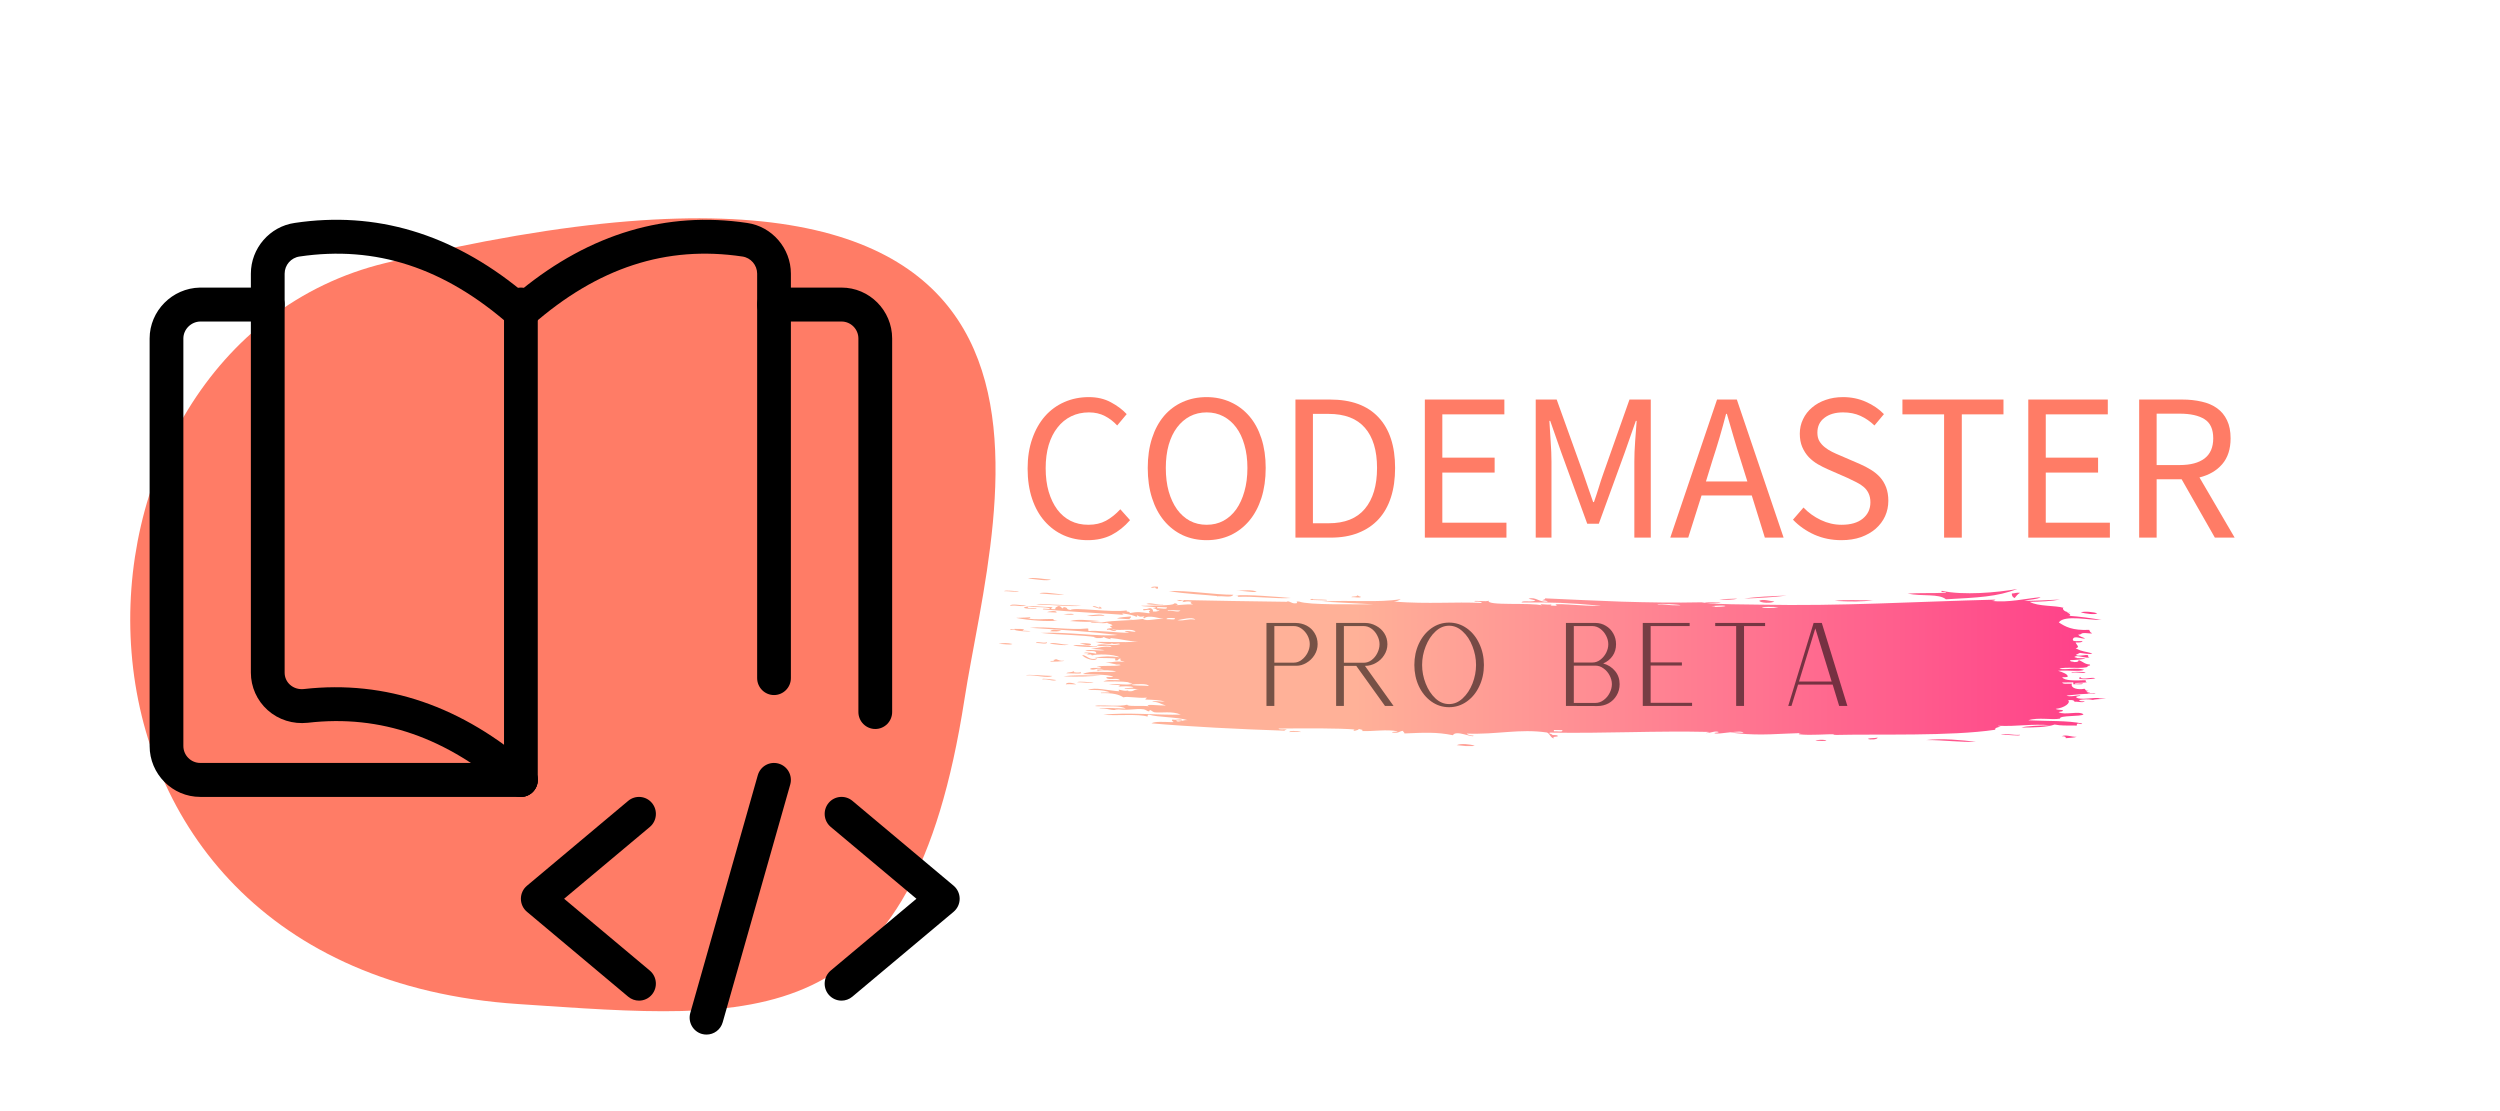<?xml version="1.0" encoding="UTF-8"?>
<svg xmlns="http://www.w3.org/2000/svg" xmlns:xlink="http://www.w3.org/1999/xlink" width="337.5pt" height="150pt" viewBox="0 0 337.5 150" version="1.2">
<defs>
<g>
<symbol overflow="visible" id="glyph0-0">
<path style="stroke:none;" d="M 2.531 0 L 2.531 -18.75 L 16.047 -18.75 L 16.047 0 Z M 5.594 -1.641 L 12.891 -1.641 L 10.828 -5.391 L 9.344 -8.328 L 9.234 -8.328 L 7.703 -5.391 Z M 9.234 -11 L 9.344 -11 L 10.734 -13.656 L 12.609 -17.047 L 5.938 -17.047 L 7.812 -13.656 Z M 4.375 -3.125 L 7.984 -9.656 L 4.375 -16.25 Z M 14.141 -3.125 L 14.141 -16.25 L 10.562 -9.656 Z M 14.141 -3.125 "/>
</symbol>
<symbol overflow="visible" id="glyph0-1">
<path style="stroke:none;" d="M 9.594 0.344 C 8.426 0.344 7.348 0.125 6.359 -0.312 C 5.379 -0.75 4.523 -1.379 3.797 -2.203 C 3.066 -3.023 2.5 -4.035 2.094 -5.234 C 1.688 -6.441 1.484 -7.801 1.484 -9.312 C 1.484 -10.812 1.691 -12.156 2.109 -13.344 C 2.523 -14.539 3.098 -15.555 3.828 -16.391 C 4.566 -17.223 5.438 -17.859 6.438 -18.297 C 7.445 -18.742 8.551 -18.969 9.75 -18.969 C 10.883 -18.969 11.879 -18.734 12.734 -18.266 C 13.598 -17.805 14.305 -17.273 14.859 -16.672 L 13.578 -15.141 C 13.086 -15.672 12.531 -16.098 11.906 -16.422 C 11.281 -16.742 10.566 -16.906 9.766 -16.906 C 8.879 -16.906 8.078 -16.727 7.359 -16.375 C 6.641 -16.02 6.023 -15.516 5.516 -14.859 C 5.004 -14.211 4.609 -13.426 4.328 -12.5 C 4.055 -11.57 3.922 -10.531 3.922 -9.375 C 3.922 -8.195 4.055 -7.141 4.328 -6.203 C 4.609 -5.266 4.992 -4.461 5.484 -3.797 C 5.973 -3.141 6.57 -2.629 7.281 -2.266 C 7.988 -1.91 8.789 -1.734 9.688 -1.734 C 10.594 -1.734 11.383 -1.914 12.062 -2.281 C 12.75 -2.656 13.395 -3.172 14 -3.828 L 15.312 -2.359 C 14.57 -1.504 13.738 -0.836 12.812 -0.359 C 11.883 0.109 10.812 0.344 9.594 0.344 Z M 9.594 0.344 "/>
</symbol>
<symbol overflow="visible" id="glyph0-2">
<path style="stroke:none;" d="M 9.438 0.344 C 8.258 0.344 7.18 0.117 6.203 -0.328 C 5.234 -0.785 4.395 -1.438 3.688 -2.281 C 2.988 -3.125 2.445 -4.145 2.062 -5.344 C 1.676 -6.551 1.484 -7.906 1.484 -9.406 C 1.484 -10.895 1.676 -12.234 2.062 -13.422 C 2.445 -14.609 2.988 -15.613 3.688 -16.438 C 4.395 -17.258 5.234 -17.883 6.203 -18.312 C 7.18 -18.75 8.258 -18.969 9.438 -18.969 C 10.602 -18.969 11.676 -18.742 12.656 -18.297 C 13.633 -17.859 14.477 -17.227 15.188 -16.406 C 15.895 -15.582 16.441 -14.578 16.828 -13.391 C 17.211 -12.211 17.406 -10.883 17.406 -9.406 C 17.406 -7.906 17.211 -6.551 16.828 -5.344 C 16.441 -4.145 15.895 -3.125 15.188 -2.281 C 14.477 -1.438 13.633 -0.785 12.656 -0.328 C 11.676 0.117 10.602 0.344 9.438 0.344 Z M 9.438 -1.734 C 10.27 -1.734 11.02 -1.91 11.688 -2.266 C 12.363 -2.629 12.941 -3.145 13.422 -3.812 C 13.898 -4.488 14.27 -5.297 14.531 -6.234 C 14.801 -7.172 14.938 -8.227 14.938 -9.406 C 14.938 -10.562 14.801 -11.602 14.531 -12.531 C 14.27 -13.457 13.898 -14.238 13.422 -14.875 C 12.941 -15.52 12.363 -16.02 11.688 -16.375 C 11.02 -16.727 10.27 -16.906 9.438 -16.906 C 8.602 -16.906 7.848 -16.727 7.172 -16.375 C 6.504 -16.02 5.926 -15.52 5.438 -14.875 C 4.957 -14.238 4.582 -13.457 4.312 -12.531 C 4.051 -11.602 3.922 -10.562 3.922 -9.406 C 3.922 -8.227 4.051 -7.172 4.312 -6.234 C 4.582 -5.297 4.957 -4.488 5.438 -3.812 C 5.926 -3.145 6.504 -2.629 7.172 -2.266 C 7.848 -1.91 8.602 -1.734 9.438 -1.734 Z M 9.438 -1.734 "/>
</symbol>
<symbol overflow="visible" id="glyph0-3">
<path style="stroke:none;" d="M 2.562 0 L 2.562 -18.641 L 7.219 -18.641 C 10.094 -18.641 12.273 -17.844 13.766 -16.25 C 15.266 -14.656 16.016 -12.375 16.016 -9.406 C 16.016 -7.926 15.828 -6.602 15.453 -5.438 C 15.078 -4.27 14.52 -3.285 13.781 -2.484 C 13.039 -1.68 12.129 -1.066 11.047 -0.641 C 9.973 -0.211 8.734 0 7.328 0 Z M 4.922 -1.938 L 7.047 -1.938 C 9.223 -1.938 10.852 -2.586 11.938 -3.891 C 13.031 -5.203 13.578 -7.039 13.578 -9.406 C 13.578 -11.77 13.031 -13.578 11.938 -14.828 C 10.852 -16.078 9.223 -16.703 7.047 -16.703 L 4.922 -16.703 Z M 4.922 -1.938 "/>
</symbol>
<symbol overflow="visible" id="glyph0-4">
<path style="stroke:none;" d="M 2.562 0 L 2.562 -18.641 L 13.297 -18.641 L 13.297 -16.641 L 4.922 -16.641 L 4.922 -10.797 L 11.984 -10.797 L 11.984 -8.781 L 4.922 -8.781 L 4.922 -2.016 L 13.578 -2.016 L 13.578 0 Z M 2.562 0 "/>
</symbol>
<symbol overflow="visible" id="glyph0-5">
<path style="stroke:none;" d="M 2.562 0 L 2.562 -18.641 L 5.391 -18.641 L 8.969 -8.688 C 9.195 -8.039 9.422 -7.391 9.641 -6.734 C 9.859 -6.086 10.082 -5.441 10.312 -4.797 L 10.422 -4.797 C 10.648 -5.441 10.863 -6.086 11.062 -6.734 C 11.258 -7.391 11.473 -8.039 11.703 -8.688 L 15.219 -18.641 L 18.094 -18.641 L 18.094 0 L 15.875 0 L 15.875 -10.25 C 15.875 -11.082 15.91 -12 15.984 -13 C 16.066 -14.008 16.133 -14.93 16.188 -15.766 L 16.078 -15.766 L 14.594 -11.531 L 11.078 -1.875 L 9.516 -1.875 L 6 -11.531 L 4.516 -15.766 L 4.406 -15.766 C 4.457 -14.93 4.516 -14.008 4.578 -13 C 4.648 -12 4.688 -11.082 4.688 -10.25 L 4.688 0 Z M 2.562 0 "/>
</symbol>
<symbol overflow="visible" id="glyph0-6">
<path style="stroke:none;" d="M 5.766 -10.422 L 4.891 -7.578 L 10.484 -7.578 L 9.594 -10.422 C 9.258 -11.461 8.941 -12.5 8.641 -13.531 C 8.336 -14.562 8.031 -15.617 7.719 -16.703 L 7.609 -16.703 C 7.328 -15.617 7.035 -14.562 6.734 -13.531 C 6.43 -12.5 6.109 -11.461 5.766 -10.422 Z M 0.078 0 L 6.391 -18.641 L 9.062 -18.641 L 15.375 0 L 12.844 0 L 11.078 -5.688 L 4.297 -5.688 L 2.5 0 Z M 0.078 0 "/>
</symbol>
<symbol overflow="visible" id="glyph0-7">
<path style="stroke:none;" d="M 7.719 0.344 C 6.414 0.344 5.207 0.098 4.094 -0.391 C 2.977 -0.891 2.008 -1.566 1.188 -2.422 L 2.609 -4.062 C 3.273 -3.363 4.055 -2.801 4.953 -2.375 C 5.859 -1.945 6.789 -1.734 7.75 -1.734 C 8.977 -1.734 9.93 -2.008 10.609 -2.562 C 11.297 -3.125 11.641 -3.859 11.641 -4.766 C 11.641 -5.242 11.555 -5.648 11.391 -5.984 C 11.234 -6.316 11.02 -6.598 10.75 -6.828 C 10.477 -7.066 10.148 -7.281 9.766 -7.469 C 9.391 -7.656 8.984 -7.852 8.547 -8.062 L 5.875 -9.234 C 5.445 -9.422 5.004 -9.645 4.547 -9.906 C 4.086 -10.176 3.676 -10.5 3.312 -10.875 C 2.957 -11.258 2.664 -11.711 2.438 -12.234 C 2.219 -12.754 2.109 -13.352 2.109 -14.031 C 2.109 -14.727 2.254 -15.379 2.547 -15.984 C 2.836 -16.598 3.242 -17.125 3.766 -17.562 C 4.285 -18.008 4.898 -18.352 5.609 -18.594 C 6.316 -18.844 7.098 -18.969 7.953 -18.969 C 9.066 -18.969 10.098 -18.754 11.047 -18.328 C 11.992 -17.91 12.801 -17.359 13.469 -16.672 L 12.188 -15.141 C 11.613 -15.691 10.984 -16.125 10.297 -16.438 C 9.609 -16.75 8.828 -16.906 7.953 -16.906 C 6.91 -16.906 6.07 -16.66 5.438 -16.172 C 4.801 -15.691 4.484 -15.023 4.484 -14.172 C 4.484 -13.723 4.57 -13.344 4.75 -13.031 C 4.938 -12.719 5.18 -12.441 5.484 -12.203 C 5.785 -11.961 6.113 -11.754 6.469 -11.578 C 6.832 -11.398 7.203 -11.234 7.578 -11.078 L 10.219 -9.938 C 10.75 -9.707 11.25 -9.445 11.719 -9.156 C 12.195 -8.863 12.609 -8.523 12.953 -8.141 C 13.297 -7.754 13.566 -7.301 13.766 -6.781 C 13.961 -6.258 14.062 -5.656 14.062 -4.969 C 14.062 -4.227 13.914 -3.535 13.625 -2.891 C 13.332 -2.254 12.91 -1.691 12.359 -1.203 C 11.805 -0.723 11.141 -0.344 10.359 -0.062 C 9.586 0.207 8.707 0.344 7.719 0.344 Z M 7.719 0.344 "/>
</symbol>
<symbol overflow="visible" id="glyph0-8">
<path style="stroke:none;" d="M 6.422 0 L 6.422 -16.641 L 0.797 -16.641 L 0.797 -18.641 L 14.438 -18.641 L 14.438 -16.641 L 8.812 -16.641 L 8.812 0 Z M 6.422 0 "/>
</symbol>
<symbol overflow="visible" id="glyph0-9">
<path style="stroke:none;" d="M 2.562 0 L 2.562 -18.641 L 8.375 -18.641 C 9.32 -18.641 10.195 -18.547 11 -18.359 C 11.812 -18.18 12.504 -17.883 13.078 -17.469 C 13.66 -17.051 14.109 -16.508 14.422 -15.844 C 14.742 -15.188 14.906 -14.375 14.906 -13.406 C 14.906 -11.945 14.523 -10.781 13.766 -9.906 C 13.016 -9.039 11.992 -8.445 10.703 -8.125 L 15.453 0 L 12.781 0 L 8.297 -7.875 L 4.922 -7.875 L 4.922 0 Z M 4.922 -9.797 L 8.031 -9.797 C 9.488 -9.797 10.609 -10.094 11.391 -10.688 C 12.172 -11.289 12.562 -12.195 12.562 -13.406 C 12.562 -14.633 12.172 -15.492 11.391 -15.984 C 10.609 -16.484 9.488 -16.734 8.031 -16.734 L 4.922 -16.734 Z M 4.922 -9.797 "/>
</symbol>
<symbol overflow="visible" id="glyph1-0">
<path style="stroke:none;" d="M 7.344 3.125 L 1.672 3.125 L 1.672 -14.812 L 7.344 -14.812 Z M 3.016 -13.609 L 3.016 -13.016 L 4.172 -13.016 L 4.172 -12.344 L 3 -12.344 L 3 -11.75 L 5.969 -11.75 L 5.969 -12.344 L 4.781 -12.344 L 4.781 -13.016 L 5.969 -13.016 L 5.969 -13.609 Z M 3 -11.312 L 3 -9.438 L 5.969 -9.438 L 5.969 -10.047 L 4.781 -10.047 L 4.781 -11.312 Z M 4.172 -10.047 L 3.594 -10.047 L 3.594 -10.688 L 4.172 -10.688 Z M 3 -8.953 L 3 -8.359 L 4.172 -8.359 L 4.172 -7.688 L 3 -7.688 L 3 -7.109 L 4.781 -7.109 L 4.781 -8.359 L 5.969 -8.359 L 5.969 -8.953 Z M 5.375 -7.875 L 5.375 -6.688 L 3 -6.688 L 3 -6.078 L 5.969 -6.078 L 5.969 -7.875 Z M 4.172 -5.688 L 4.172 -4.672 L 4.781 -4.672 L 4.781 -5.094 L 5.375 -5.094 L 5.375 -4.25 L 3.594 -4.25 L 3.594 -5.688 L 3 -5.688 L 3 -3.672 L 5.969 -3.672 L 5.969 -5.688 Z M 3 -2.594 L 3 -0.562 L 5.969 -0.562 L 5.969 -2.594 Z M 5.375 -1.156 L 3.594 -1.156 L 3.594 -2 L 5.375 -2 Z M 3 -0.141 L 3 0.453 L 4.25 0.453 L 3 1.297 L 3 1.891 L 5.969 1.891 L 5.969 1.297 L 4.141 1.297 L 5.391 0.453 L 5.969 0.453 L 5.969 -0.141 Z M 3 -0.141 "/>
</symbol>
<symbol overflow="visible" id="glyph1-1">
<path style="stroke:none;" d="M 1.562 -11.203 L 5.453 -11.203 C 6.016 -11.203 6.523 -11.082 6.984 -10.844 C 7.441 -10.602 7.801 -10.266 8.062 -9.828 C 8.332 -9.391 8.469 -8.895 8.469 -8.344 C 8.469 -7.812 8.328 -7.32 8.047 -6.875 C 7.766 -6.426 7.398 -6.07 6.953 -5.812 C 6.516 -5.551 6.066 -5.422 5.609 -5.422 L 2.625 -5.422 L 2.625 0 L 1.562 0 Z M 5.266 -5.844 C 5.641 -5.844 5.988 -5.969 6.312 -6.219 C 6.645 -6.469 6.91 -6.785 7.109 -7.172 C 7.305 -7.555 7.406 -7.945 7.406 -8.344 C 7.406 -8.738 7.305 -9.125 7.109 -9.5 C 6.91 -9.875 6.645 -10.18 6.312 -10.422 C 5.988 -10.66 5.641 -10.781 5.266 -10.781 L 2.625 -10.781 L 2.625 -5.844 Z M 5.266 -5.844 "/>
</symbol>
<symbol overflow="visible" id="glyph1-2">
<path style="stroke:none;" d="M 1.562 -11.203 L 5.484 -11.203 C 5.992 -11.203 6.477 -11.078 6.938 -10.828 C 7.406 -10.586 7.781 -10.25 8.062 -9.812 C 8.344 -9.375 8.484 -8.879 8.484 -8.328 C 8.484 -7.797 8.336 -7.305 8.047 -6.859 C 7.766 -6.41 7.391 -6.055 6.922 -5.797 C 6.461 -5.535 5.973 -5.406 5.453 -5.406 L 9.312 0 L 8.156 0 L 4.281 -5.406 L 2.609 -5.406 L 2.609 0 L 1.562 0 Z M 5.281 -5.828 C 5.664 -5.828 6.02 -5.945 6.344 -6.188 C 6.676 -6.438 6.938 -6.754 7.125 -7.141 C 7.32 -7.535 7.422 -7.93 7.422 -8.328 C 7.422 -8.723 7.32 -9.109 7.125 -9.484 C 6.938 -9.867 6.676 -10.18 6.344 -10.422 C 6.02 -10.66 5.664 -10.781 5.281 -10.781 L 2.609 -10.781 L 2.609 -5.828 Z M 5.281 -5.828 "/>
</symbol>
<symbol overflow="visible" id="glyph1-3">
<path style="stroke:none;" d="M 5.938 0.172 C 5.062 0.172 4.266 -0.082 3.547 -0.594 C 2.836 -1.102 2.273 -1.789 1.859 -2.656 C 1.453 -3.531 1.25 -4.488 1.25 -5.531 C 1.25 -6.57 1.453 -7.531 1.859 -8.406 C 2.273 -9.281 2.836 -9.973 3.547 -10.484 C 4.266 -10.992 5.062 -11.25 5.938 -11.25 C 6.812 -11.25 7.609 -10.992 8.328 -10.484 C 9.047 -9.973 9.609 -9.281 10.016 -8.406 C 10.43 -7.531 10.641 -6.57 10.641 -5.531 C 10.641 -4.488 10.43 -3.531 10.016 -2.656 C 9.609 -1.789 9.047 -1.102 8.328 -0.594 C 7.609 -0.082 6.812 0.172 5.938 0.172 Z M 5.938 -0.25 C 6.602 -0.25 7.211 -0.504 7.766 -1.016 C 8.328 -1.535 8.77 -2.203 9.094 -3.016 C 9.414 -3.836 9.578 -4.676 9.578 -5.531 C 9.578 -6.395 9.414 -7.234 9.094 -8.047 C 8.781 -8.867 8.344 -9.535 7.781 -10.047 C 7.227 -10.566 6.613 -10.828 5.938 -10.828 C 5.258 -10.828 4.645 -10.566 4.094 -10.047 C 3.539 -9.535 3.102 -8.867 2.781 -8.047 C 2.457 -7.234 2.297 -6.395 2.297 -5.531 C 2.297 -4.676 2.457 -3.836 2.781 -3.016 C 3.102 -2.203 3.539 -1.535 4.094 -1.016 C 4.645 -0.504 5.258 -0.25 5.938 -0.25 Z M 5.938 -0.25 "/>
</symbol>
<symbol overflow="visible" id="glyph1-4">
<path style="stroke:none;" d=""/>
</symbol>
<symbol overflow="visible" id="glyph1-5">
<path style="stroke:none;" d="M 1.562 -11.203 L 5.547 -11.203 C 6.066 -11.203 6.535 -11.07 6.953 -10.812 C 7.379 -10.562 7.711 -10.219 7.953 -9.781 C 8.203 -9.344 8.328 -8.859 8.328 -8.328 C 8.328 -7.723 8.172 -7.195 7.859 -6.75 C 7.547 -6.301 7.125 -5.961 6.594 -5.734 C 7.258 -5.547 7.797 -5.203 8.203 -4.703 C 8.609 -4.211 8.812 -3.625 8.812 -2.938 C 8.812 -2.375 8.676 -1.867 8.406 -1.422 C 8.145 -0.973 7.785 -0.617 7.328 -0.359 C 6.867 -0.109 6.359 0.016 5.797 0.016 L 1.562 0 Z M 5.125 -5.859 C 5.508 -5.859 5.863 -5.977 6.188 -6.219 C 6.52 -6.469 6.785 -6.781 6.984 -7.156 C 7.18 -7.539 7.281 -7.93 7.281 -8.328 C 7.281 -8.723 7.18 -9.109 6.984 -9.484 C 6.785 -9.867 6.52 -10.18 6.188 -10.422 C 5.863 -10.66 5.508 -10.781 5.125 -10.781 L 2.625 -10.781 L 2.625 -5.859 Z M 5.547 -0.406 C 5.941 -0.406 6.305 -0.531 6.641 -0.781 C 6.984 -1.031 7.254 -1.348 7.453 -1.734 C 7.66 -2.129 7.766 -2.531 7.766 -2.938 C 7.766 -3.344 7.66 -3.738 7.453 -4.125 C 7.254 -4.508 6.984 -4.82 6.641 -5.062 C 6.305 -5.312 5.941 -5.438 5.547 -5.438 L 2.625 -5.438 L 2.625 -0.406 Z M 5.547 -0.406 "/>
</symbol>
<symbol overflow="visible" id="glyph1-6">
<path style="stroke:none;" d="M 1.562 -11.203 L 7.891 -11.203 L 7.891 -10.781 L 2.625 -10.781 L 2.625 -5.875 L 6.844 -5.875 L 6.844 -5.453 L 2.625 -5.453 L 2.625 -0.422 L 8.219 -0.422 L 8.219 0 L 1.562 0 Z M 1.562 -11.203 "/>
</symbol>
<symbol overflow="visible" id="glyph1-7">
<path style="stroke:none;" d="M 4.391 -10.781 L 1.562 -10.781 L 1.562 -11.203 L 8.297 -11.203 L 8.297 -10.781 L 5.453 -10.781 L 5.453 0 L 4.391 0 Z M 4.391 -10.781 "/>
</symbol>
<symbol overflow="visible" id="glyph1-8">
<path style="stroke:none;" d="M 4.984 -11.188 L 4.984 -11.203 L 6.094 -11.203 L 9.547 0 L 8.438 0 L 7.562 -2.875 L 2.891 -2.875 L 2 0 L 1.562 0 Z M 7.422 -3.297 L 5.219 -10.469 L 3.016 -3.297 Z M 7.422 -3.297 "/>
</symbol>
</g>
<clipPath id="clip1">
  <path d="M 93 102 L 107 102 L 107 139.98 L 93 139.98 Z M 93 102 "/>
</clipPath>
<clipPath id="clip2">
  <path d="M 134.098 78 L 285 78 L 285 100.719 L 134.098 100.719 Z M 134.098 78 "/>
</clipPath>
<clipPath id="clip3">
  <path d="M 143.672 80.27 C 142.871 80.359 141.184 80.16 140.336 80.113 C 140.734 79.848 142.746 80.207 143.672 80.27 Z M 136.359 81.789 C 137.367 81.652 137.848 81.992 138.59 81.715 C 137.914 81.777 136.449 81.414 136.359 81.789 Z M 141.902 78.246 C 140.949 78.211 139.598 77.891 138.758 78.098 C 139.773 78.184 141.32 78.48 141.902 78.246 Z M 141.34 86.703 C 140.773 86.898 140 86.512 139.844 86.812 C 140.316 86.762 141.441 87.059 141.34 86.703 Z M 139.895 81.598 C 141.875 81.629 144.34 81.922 146.016 81.785 L 142.867 81.648 C 141.934 81.66 140.527 81.422 139.895 81.598 Z M 148.793 82.078 C 148.547 82.07 148.629 81.918 148.43 81.887 C 148.504 82.355 147.785 81.562 147.5 81.938 C 147.992 81.91 148.43 82.344 148.793 82.078 Z M 138.062 85.137 C 138.066 85.051 138.219 85.039 138.258 84.969 C 137.922 84.859 136.098 84.867 136.395 85.059 C 136.633 85.07 136.66 84.957 136.957 84.996 C 137.195 85.328 140.84 85.266 138.062 85.137 Z M 155.961 79.285 C 155.98 79.395 156.012 79.496 156.324 79.473 L 156.332 79.211 C 155.875 79.18 155.434 79.16 155.402 79.348 C 155.656 79.363 155.812 79.328 155.961 79.285 Z M 134.812 86.934 C 135.383 86.906 136.41 87.121 136.676 86.934 C 136.008 86.789 135.426 86.758 134.812 86.934 Z M 142.07 91.25 C 141.051 91.25 138.637 90.984 138.531 91.176 C 139.859 91.074 141.395 91.629 142.07 91.25 Z M 141.336 82.637 L 142.637 82.695 C 142.695 82.328 141.496 82.555 141.336 82.637 Z M 137.562 79.809 C 136.938 79.836 135.844 79.617 135.52 79.805 C 136.148 79.777 137.234 80 137.562 79.809 Z M 139.07 83.328 C 138.371 83.402 137.082 83.391 137.207 83.422 C 138.848 83.742 141.422 83.957 142.773 83.766 C 142.48 83.742 142.125 83.746 142.223 83.562 C 140.719 83.539 140.062 83.715 138.695 83.488 C 138.922 83.488 139.137 83.48 139.07 83.328 Z M 156.984 81.621 C 156.125 81.691 155.348 81.289 154.762 81.531 C 155.41 81.699 157.5 81.691 156.984 81.621 Z M 164.262 80.57 C 164.93 80.312 166.18 80.805 166.496 80.293 C 163.938 80.293 160.18 79.672 157.793 79.797 C 159.961 80.18 162.598 80.273 164.633 80.496 C 164.492 80.512 164.27 80.488 164.262 80.57 Z M 252.883 81.031 C 251.215 81.09 249.055 80.914 247.691 81.121 C 249.887 81.234 251.398 81.242 252.883 81.031 Z M 235.461 80.816 C 237.473 80.734 239.477 80.629 241.211 80.402 C 239.156 80.477 237.098 80.551 235.461 80.816 Z M 257.516 80.137 C 259.523 80.543 261.715 80.105 262.703 80.906 C 266.945 80.668 269.617 80.582 272.332 79.508 C 269.641 80 265.008 80.398 262.141 79.758 C 261.855 80.078 262.77 79.809 262.695 80.023 C 260.758 80.109 259.07 80.023 257.516 80.137 Z M 283.125 82.816 C 282.789 82.625 281.398 82.484 280.898 82.668 C 281.508 82.84 282.77 83.016 283.125 82.816 Z M 271.977 80.738 C 272.18 80.48 272.363 80.215 272.711 80.027 C 272.145 79.965 272.039 80.121 271.598 80.121 C 271.582 80.398 271.684 80.617 271.977 80.738 Z M 239.539 81.191 C 238.953 81.168 238.07 80.832 237.5 81.094 C 237.605 81.426 239.215 81.477 239.539 81.191 Z M 167.043 80.578 C 169.156 80.461 172.535 80.875 174.273 80.73 C 172.387 80.574 168.562 80.23 166.68 80.391 C 167.219 80.383 167.316 80.43 167.043 80.578 Z M 169.664 79.875 C 169.098 79.594 167.727 79.695 166.887 79.777 C 167.934 79.703 169.082 80.035 169.664 79.875 Z M 177.234 80.91 C 177.195 80.773 176.934 80.887 176.863 80.988 C 177.605 81.012 178.344 81.035 179.086 81.059 C 179.496 80.898 177.734 80.961 177.234 80.91 Z M 282.543 94.484 C 282.004 94.379 281.223 94.387 280.68 94.508 C 280.727 94.664 281.004 94.707 281.43 94.676 C 281.293 94.961 280.047 94.602 280.125 94.781 C 279.988 94.703 280.117 94.426 279.188 94.527 C 279.613 94.863 278.711 95.57 277.527 95.695 C 277.684 95.824 278.125 95.816 278.461 95.863 C 278.594 96.098 278.082 96.035 277.906 96.133 C 278.668 96.609 280.727 95.918 281.27 96.441 C 280.977 96.766 277.949 96.543 278.109 97.012 C 277.008 97.227 275.18 96.801 273.816 97.238 C 276.305 97.363 279.234 97.258 281.102 97.676 C 280.965 97.836 280.762 97.695 280.543 97.684 C 280.324 97.703 280.391 97.848 280.363 97.953 C 278.926 97.934 278.27 97.988 277.375 97.812 C 276.379 98.18 274.664 98.211 272.898 98.219 C 273.473 98.004 275.59 97.934 276.816 97.91 C 274.234 97.68 272.43 98.102 269.727 97.98 C 269.73 98.062 269.953 98.043 270.098 98.062 C 269.82 98.203 269.262 98.207 269.355 98.516 C 263.297 99.418 253.637 99.07 247.508 99.223 C 247.512 99.137 247.734 99.156 247.879 99.137 C 246.551 99.062 244.602 99.328 242.84 99.125 C 242.852 99.031 242.965 98.984 243.133 98.965 C 240.285 99.035 237.781 99.328 234.625 99.008 C 232.039 98.746 235.383 98.945 235.371 98.926 C 235.086 98.465 231.934 99.219 231.449 98.988 C 231.492 98.859 232.008 98.961 232.012 98.816 C 231.543 98.641 231.113 98.902 230.332 98.984 C 230.375 98.887 230.703 98.926 230.703 98.809 C 227.246 98.73 223.703 98.773 220.113 98.84 C 216.523 98.906 212.883 98.965 209.223 98.902 C 208.887 99.133 210.043 99.086 209.406 99.168 C 209.707 99.336 209.996 99.113 210.336 99.355 C 210.262 99.527 209.484 99.352 209.77 99.703 C 209.25 99.527 209.281 99.105 208.852 98.891 C 205.141 98.344 202.098 99.191 198.012 99.035 C 198.137 99.215 198.508 99.285 198.938 99.32 C 198.855 99.68 196.566 98.48 196.141 99.254 C 193.93 98.805 192.258 98.906 189.602 99.016 C 189.629 98.859 189.375 98.824 189.426 98.66 C 188.852 98.699 188.887 99.043 187.926 98.887 C 187.957 98.723 188.559 98.852 188.676 98.73 C 187.172 98.418 185.441 98.762 183.816 98.688 C 184.199 98.52 183.746 98.516 183.449 98.414 C 183.344 98.543 183.332 98.547 182.883 98.66 C 182.566 98.598 182.773 98.453 183.07 98.492 C 180.566 98.281 176.336 98.324 172.609 98.352 C 172.629 98.551 173.398 98.418 173.727 98.477 C 173.617 98.555 173.203 98.594 173.535 98.648 C 167.555 98.453 160.414 98.094 155.441 97.648 C 155.93 97.363 157.16 97.465 158.25 97.492 C 158.734 97.488 158 97.332 158.266 97.137 C 158.941 97.242 159.266 97.02 159.57 97.188 C 159.691 97.434 158.691 97.09 158.816 97.336 C 159.133 97.551 159.738 97.16 160.316 97.215 C 158.848 96.781 156.41 96.852 155.109 96.484 C 154.895 96.488 154.949 96.637 154.914 96.742 C 153.637 96.344 150.855 96.648 148.945 96.496 C 152.016 96.121 156.527 96.57 159.41 96.473 C 158.191 95.953 156.789 96.281 155.875 96.16 C 155.645 96.129 155.414 95.898 155.324 95.875 C 155.137 95.824 155.16 96.051 155.133 96.047 C 154.832 96.008 154.676 95.793 154.398 95.758 C 153.301 95.598 152.129 96.023 150.477 95.684 C 150.504 95.789 150.812 95.773 151.031 95.797 C 149.949 96.016 149.68 95.562 148.418 95.688 C 148.594 95.508 150.754 95.594 151.965 95.66 C 151.227 95.199 149.586 95.422 148.43 95.332 C 148.855 95.363 147.086 95.355 148.25 95.234 C 148.754 95.184 151.371 95.398 152.176 95.133 C 152.219 95.414 153.719 95.223 155.156 95.34 C 154.176 94.984 156.68 95.277 157.402 95.25 C 156.633 95.02 156.398 94.742 155.555 94.738 C 155.762 94.547 156.73 94.746 157.238 94.715 C 156.625 94.512 155.652 94.469 154.633 94.438 C 154.59 94.297 154.816 94.297 154.828 94.18 C 153.492 94.297 152.199 93.949 151.656 94.145 C 151.113 93.766 150.23 93.531 148.695 93.578 C 148.223 93.434 149.621 93.531 149.816 93.449 C 148.84 93.125 147.98 93.133 146.844 93.145 C 147.824 92.73 149.418 93.207 151.129 93.328 C 150.613 92.777 151.918 93.551 152.441 93.117 C 152.406 93.188 152.254 93.199 152.254 93.289 C 153.156 93.434 152.988 93.016 153.754 93.086 C 153.234 92.961 152.594 92.969 151.891 93.008 C 151.477 92.875 152.812 92.902 153.016 92.789 C 152.645 92.57 151.41 92.66 150.965 92.703 C 151.703 92.43 150.43 92.469 149.676 92.383 C 151.051 92.242 151.742 92.547 152.848 92.34 C 152.855 92.207 151.746 92.164 152.664 92.156 C 151.285 91.902 149.77 92.027 148.945 92 C 149.539 91.715 149.949 91.828 151.188 91.828 C 150.863 91.414 149.645 91.91 149.34 91.484 C 149.395 91.305 150.156 91.492 150.273 91.344 C 149.422 91.012 147.59 91.098 146.188 90.996 C 147.16 90.453 149.258 90.855 150.68 90.652 C 150.301 90.492 148.648 90.418 148.262 90.555 C 147.617 90.375 148.633 90.34 149.012 90.406 C 147.945 90.016 147.922 90.602 147.148 90.328 C 147.262 90.055 148.234 90.238 148.648 90.129 C 148.613 90.016 148.098 89.992 148.09 90.105 C 148 89.758 150.508 90 151.27 89.797 C 151.23 89.578 149.734 89.844 150.715 89.688 C 150 89.59 150.086 89.516 149.234 89.449 C 150.617 89.41 150.484 89.191 151.848 89.383 C 151.629 89.246 151.039 89.262 151.309 88.918 C 150.816 88.871 151.148 89.254 150.551 89.152 C 150.559 89.066 150.562 88.977 150.562 88.887 C 149.301 88.797 148.723 88.887 147.77 88.766 C 149.23 88.586 149.711 88.547 151.125 88.73 C 150.406 88.289 148.016 88.281 147.41 88.484 C 147.188 88.293 147.559 88.367 146.672 88.367 C 147.141 88.23 147.055 88.188 146.309 88.172 C 146.613 87.965 147.609 88.191 147.98 88.242 C 148.121 87.676 146.895 88.023 146.508 87.828 C 147.379 87.621 148.391 87.922 149.117 87.762 C 148.855 87.727 148.082 87.629 147.262 87.598 C 148.113 87.508 149.18 87.141 150.066 87.363 C 149.809 86.961 148.668 87.398 148.031 87.098 C 148.852 86.789 150.094 87.262 151.203 86.969 C 151.051 86.734 150.379 87.105 150.09 86.836 C 150.121 87.09 148.391 86.805 147.863 86.652 C 150.078 86.633 151.215 86.758 153.633 86.629 C 152.312 86.574 151.348 86.258 149.75 86.113 C 150.539 86.48 149.223 86.18 149.008 85.992 C 148.84 86.18 148.316 86.168 147.699 86.113 C 147.707 86.031 147.93 86.055 148.074 86.039 C 145.945 85.691 143.434 85.754 140.473 85.438 C 144.406 85.285 148.297 85.977 150.879 85.719 C 146.77 85.23 144.445 85.105 139.012 84.75 C 141.285 84.531 144.461 85.105 146.82 84.84 C 147.098 84.926 146.762 84.969 146.988 85.199 C 147.789 85.047 150.961 85.441 152.375 85.426 C 152.348 85.32 152.039 85.34 151.82 85.316 C 152.184 85.035 152.574 85.293 153.312 85.289 C 152.941 84.789 151.445 85.176 150.16 84.98 C 150.188 85.086 150.496 85.07 150.715 85.09 C 150.418 85.434 149.641 84.816 149.602 85.047 C 149.062 84.926 149.852 84.77 150.172 84.805 C 150.016 84.645 149.562 84.508 150.184 84.453 C 150.133 84.246 149.621 84.23 149.457 84.07 C 149.309 84.109 149.152 84.148 148.898 84.133 C 148.34 84.109 147.785 84.086 147.227 84.066 C 147.371 83.871 148.266 84.074 148.711 84.035 C 150.723 83.691 151.961 83.852 154.309 83.555 C 154.801 83.953 156.008 83.453 157.094 83.57 C 156.762 83.539 154.996 82.938 154.492 83.469 C 154.164 83.391 154.469 83.309 154.504 83.207 C 153.957 83.27 153.855 83.297 153.578 83.082 C 153.289 83.102 153.734 83.25 153.387 83.254 C 153.039 83.105 152.734 82.965 151.547 82.82 C 151.469 82.969 151.684 82.996 151.91 83.016 C 148.461 82.762 144.863 82.613 140.793 82.266 C 140.723 82.012 141.805 82.375 141.73 82.125 C 141.117 81.891 139.695 82 138.766 81.902 C 138.578 82.207 139.496 82.059 139.871 82.125 C 140.336 82.281 138.34 82.191 138.203 82.047 C 138.777 81.629 140.75 81.961 142.109 81.965 C 142.008 82.035 141.906 82.098 141.914 82.223 C 142.098 82.23 142.285 82.242 142.473 82.25 C 142.48 82.051 142.367 82.07 142.863 81.828 C 143.348 81.758 143.371 82.445 143.598 81.949 C 144.363 82.07 143.75 82.227 144.508 82.348 C 145.055 81.93 150.023 82.738 152.125 82.402 C 151.883 82.68 152.727 82.496 152.48 82.77 C 153.66 82.551 153.953 82.637 155.078 82.789 C 155.469 82.781 154.82 82.539 155.281 82.445 C 155.148 82.109 154.121 82.633 154.359 82.23 C 155.059 82.246 154.992 82.094 155.293 82.094 C 155.566 82.18 155.684 82.332 155.648 82.551 C 156.23 82.613 156.41 82.469 156.582 82.32 C 155.746 82.547 156.578 82.148 155.66 82.195 C 155.711 82.102 156.031 82.148 156.039 82.035 C 155.594 81.852 154.562 81.918 154.008 81.781 C 155.66 81.742 158.242 81.777 158.473 81.508 C 158.566 81.305 159.438 81.699 158.652 81.691 C 158.938 81.75 160.156 81.523 161.07 81.609 C 160.84 81.48 160.52 81.418 160.898 81.25 C 160.09 81.117 160.289 81.227 159.598 81.289 C 159.695 81.219 159.797 81.156 159.793 81.031 C 159.184 81.098 159.395 81.238 158.867 80.992 C 163.203 81.098 169.355 81.176 173.703 81.242 C 173.965 81.027 174.344 81.477 174.809 81.453 C 175.547 81.449 174.609 81.141 175.371 81.207 C 176.703 81.707 182.555 81.555 185.379 81.582 C 182.895 81.469 180.84 81.32 178.527 81.211 C 182.359 80.961 186.039 81.402 189.109 80.883 C 188.852 81.027 188.625 81.172 188.172 81.215 C 192.965 81.578 196.32 81.215 200.039 81.406 C 200.016 81.215 199.574 81.207 199.117 81.211 C 198.648 80.969 200.844 81.312 200.973 81.07 C 200.547 81.832 206.695 81.301 208.195 81.738 C 207.391 81.383 208.945 81.738 209.496 81.586 C 209 81.805 209.746 81.766 210.234 81.777 C 208.883 81.238 213.934 81.895 216.168 81.777 C 211.773 81.379 209.551 81.289 205.418 81.336 C 205.461 81.027 206.453 81.316 207.277 81.105 C 207.113 80.949 206.633 80.93 206.355 80.824 C 207.383 80.531 207.691 81.324 208.945 81.223 C 208.828 81.105 208.551 81.055 208.207 81.035 C 208.328 80.949 208.633 80.953 208.582 80.777 C 211.961 80.934 215.406 81.098 218.922 81.223 C 222.441 81.328 226.035 81.395 229.707 81.312 C 229.848 81.336 229.996 81.352 230.145 81.375 C 230.582 81.223 231.652 81.379 232.305 81.328 C 231.961 81.508 231 81.383 230.309 81.395 C 232.25 81.621 235.035 81.57 237.676 81.629 C 248.406 81.855 258.582 81.219 269.375 80.949 C 269.301 81.059 269.141 81.133 268.82 81.125 C 271.203 81.383 273.406 80.801 275.488 80.621 C 275.055 80.918 274.016 80.934 273.273 81.086 C 274.395 81.172 276.594 80.984 278.09 80.938 C 276.98 81.16 275.531 81.223 274.012 81.25 C 275.148 81.906 277.492 81.703 278.656 82.074 C 278.348 81.973 278.484 82.484 279.035 82.602 C 279.082 82.609 279.117 82.617 279.152 82.625 C 279.102 82.633 279.059 82.652 279.035 82.688 C 279.074 82.613 279.883 83.125 279.227 83.125 C 280.863 83.242 282.293 83.453 283.688 83.688 C 282.254 83.77 278.715 82.945 277.938 84.023 C 278.809 84.602 279.77 85.137 282.039 85.031 C 282.145 85.188 282.141 85.395 282.418 85.469 C 282.395 85.617 281.641 85.387 281.117 85.488 C 280.93 85.547 280.93 85.695 280.562 85.672 C 280.695 85.93 281.176 86.023 281.496 86.188 C 281.094 86.332 279.891 85.648 279.828 86.387 C 279.855 86.641 280.605 86.539 281.133 86.547 C 281.113 86.738 280.672 86.746 280.207 86.734 C 280.363 87.145 280.836 87.336 280.215 87.531 C 281.199 88.016 281.41 87.906 282.457 88.207 C 282.18 88.398 281.203 88.18 280.785 88.141 C 280.598 88.227 280.41 88.32 280.23 88.41 C 280.586 88.684 281.711 88.305 281.902 88.477 C 281.891 88.602 281.875 88.73 282.094 88.738 C 281.652 88.918 280.879 88.508 280.043 88.586 C 280.086 88.707 280.816 88.738 280.043 88.762 C 280.301 88.934 281.184 88.793 281.535 88.918 C 281.121 89.004 280.199 89.105 279.492 89.121 C 279.367 89.359 279.879 89.285 280.051 89.379 C 280.457 89.387 280.645 89.301 280.605 89.105 C 281.273 89.348 281.418 89.664 282.102 89.707 C 282.434 89.941 281.285 89.891 281.922 89.973 C 281.379 90.375 278.672 89.957 278.016 90.285 C 278.992 90.48 280.207 90.07 281.367 90.418 C 280.77 90.719 279.395 90.441 277.832 90.555 C 278.508 90.762 279.16 91.023 279.145 91.332 C 279.09 91.449 278.68 91.41 278.398 91.426 C 278.703 91.93 280.148 91.875 281.57 91.828 C 281.559 91.953 281.543 92.078 281.762 92.09 C 281.395 92.188 280.91 92.141 280.086 92.203 C 280.113 92.395 280.875 92.23 281.203 92.273 C 281.125 92.473 280.285 92.324 279.898 92.379 L 279.895 92.117 C 279.398 92.121 278.902 92.133 278.402 92.137 C 278.434 92.391 279.184 92.289 279.707 92.297 C 279.477 92.926 280.547 93.156 281.395 92.984 C 281.594 93.062 281.457 93.305 281.957 93.242 C 281.699 93.375 281.367 93.441 282.148 93.418 C 282.145 93.504 281.922 93.484 281.773 93.508 C 281.855 93.707 282.766 93.5 282.895 93.672 C 281.672 93.594 280.168 93.781 278.984 93.895 C 279.398 94.137 280.312 93.863 280.848 93.871 C 280.828 94.039 280.234 93.941 280.293 94.145 C 280.789 94.586 282.883 94.074 283.465 94.281 C 285.574 94.348 282.949 94.328 282.543 94.484 Z M 155.074 92.598 C 155.039 92.25 153.203 92.359 152.844 92.422 C 152.535 92.59 154.465 92.531 155.074 92.598 Z M 157.523 81.996 L 156.227 81.945 L 156.219 82.121 C 156.648 82.074 157.66 82.34 157.523 81.996 Z M 158.59 83.453 C 158.098 83.434 157.496 83.359 157.469 83.586 C 157.852 83.543 158.75 83.773 158.59 83.453 Z M 159.367 82.422 C 158.918 82.43 157.246 82.266 157.691 82.445 C 158.52 82.41 158.988 82.719 159.367 82.422 Z M 161.363 83.645 C 160.984 83.219 159.469 83.641 158.945 83.73 C 160.027 83.848 160.223 83.5 161.363 83.645 Z M 210.902 98.57 C 210.527 98.566 210.156 98.559 209.777 98.551 C 209.777 98.605 209.777 98.668 209.773 98.727 C 210.164 98.684 211.074 98.891 210.902 98.57 Z M 223.777 81.602 C 224.707 81.551 225.273 81.699 225.816 81.711 C 229.07 81.805 223.668 81.348 223.777 81.602 Z M 231.004 81.844 C 231.223 81.859 231.531 81.832 231.559 81.938 C 233.988 81.887 232.809 81.613 231.004 81.844 Z M 240.09 81.988 C 239.418 81.891 237.801 81.93 237.867 81.984 C 238.031 82.121 239.418 82.113 240.09 81.988 Z M 183.738 80.57 C 183.477 80.543 183.43 80.418 183.191 80.375 C 183.262 80.621 182.5 80.441 182.441 80.621 C 182.828 80.582 183.652 80.77 183.738 80.57 Z M 234.535 80.809 C 233.715 80.855 232.758 80.832 232.125 80.969 C 233.062 80.984 234.02 81.004 234.535 80.809 Z M 279.156 82.629 C 279.809 82.758 279.395 82.586 279.156 82.629 Z M 281.562 90.789 C 281.371 90.648 279.27 90.676 279.703 90.812 C 280.418 90.703 281.34 90.949 281.562 90.789 Z M 282.875 91.566 C 282.348 91.367 281.402 91.773 280.824 91.508 C 280.93 91.508 281.035 91.434 280.824 91.418 C 280.02 91.828 282.578 91.703 282.875 91.566 Z M 270.094 99.219 C 270.988 99.113 272.707 99.449 272.707 99.195 C 271.777 99.289 270.805 98.941 270.094 99.219 Z M 260.016 99.91 C 262.312 99.895 264.871 100.242 266.742 100.137 C 264.895 99.934 262.25 99.633 260.016 99.91 Z M 152.648 83.219 C 151.996 83.297 151.203 83.297 150.781 83.492 C 151.688 83.543 153.285 83.668 152.82 83.582 C 152.062 83.57 152.855 83.457 152.648 83.219 Z M 278.316 99.398 C 278.727 99.375 278.91 99.465 278.879 99.656 C 279.379 99.594 280.047 99.605 280.371 99.465 C 279.633 99.52 278.922 99.109 278.316 99.398 Z M 148.141 88.863 C 147.031 89.23 146.82 88.488 146.109 88.422 C 146.199 88.766 147.789 89.449 148.141 88.863 Z M 143.273 85.113 C 142.695 85.078 142.004 84.891 141.781 85.219 C 142.43 85.266 142.973 85.258 143.273 85.113 Z M 143.555 82.918 C 145.27 83.164 145.582 82.715 143.555 82.918 Z M 144.445 83.844 C 146.68 83.98 146.844 83.988 148.535 83.84 C 146.617 83.742 145.656 83.531 144.445 83.844 Z M 149.121 83.156 C 148.727 82.715 147.16 83.184 146.707 83.055 C 147.379 83.324 148.148 83.016 149.121 83.156 Z M 196.66 100.598 C 197.289 100.641 198.539 100.863 199.09 100.652 C 198.449 100.488 197.234 100.305 196.66 100.598 Z M 141.785 89.293 C 141.918 89.371 143.812 89.27 143.652 89.203 C 143.008 89.246 142.871 89.07 142.543 88.977 C 142.398 89.141 141.984 89.016 142.344 89.234 C 142.129 89.23 141.82 89.191 141.785 89.293 Z M 148.602 91.18 C 146.18 91.191 144.895 91.102 143.562 91.316 C 145.566 91.379 147.438 91.328 148.602 91.18 Z M 141.703 86.902 C 142.367 86.969 143.703 87.211 144.305 87.02 C 143.312 87.07 142.262 86.625 141.703 86.902 Z M 140.746 91.719 C 141.523 91.629 142.172 92.035 142.602 91.805 C 142.211 91.746 140.457 91.5 140.746 91.719 Z M 143.953 90.895 C 145.074 90.898 145.594 90.973 146.004 90.895 C 145.652 90.855 146.117 90.75 145.824 90.711 C 145.902 90.855 144.805 90.812 144.895 90.668 C 145 90.672 145.109 90.602 144.898 90.582 C 144.832 90.816 144.109 90.703 143.953 90.895 Z M 147.289 86.969 C 147.211 86.824 145.895 86.77 145.805 86.906 C 146.289 86.879 147.172 87.391 147.289 86.969 Z M 148.016 87.352 C 148.094 87.262 148.25 87.148 148.02 87.266 C 147.418 87.324 146.621 87.117 146.539 87.113 C 143.152 86.961 145.77 87.402 148.016 87.352 Z M 253.473 99.574 C 253.141 99.68 252.387 99.594 252.164 99.754 C 252.484 99.895 253.469 99.852 253.473 99.574 Z M 245.07 100.02 C 245.516 99.969 246.426 100.137 246.566 99.938 C 246.043 99.832 245.426 99.832 245.07 100.02 Z M 174.086 98.84 C 174.539 98.727 176.039 98.887 175.582 98.801 C 175.176 98.641 173.945 98.617 174.086 98.84 Z M 143.891 92.395 C 144.344 92.297 145.645 92.461 145.199 92.363 C 144.902 92.18 143.918 92.031 143.891 92.395 Z M 147.629 92.109 C 146.938 92.137 145.781 91.914 145.391 92.105 C 146.086 92.078 147.242 92.297 147.629 92.109 Z M 147.629 92.109 "/>
</clipPath>
<linearGradient id="linear0" gradientUnits="userSpaceOnUse" x1="-0" y1="24.661" x2="331.71" y2="24.661" gradientTransform="matrix(0.454,0,0,0.46,134.813,78.028)">
<stop offset="0" style="stop-color:rgb(100%,69.398%,59.599%);stop-opacity:1;"/>
<stop offset="0.25" style="stop-color:rgb(100%,69.398%,59.599%);stop-opacity:1;"/>
<stop offset="0.312" style="stop-color:rgb(100%,69.398%,59.599%);stop-opacity:1;"/>
<stop offset="0.32" style="stop-color:rgb(100%,69.395%,59.598%);stop-opacity:1;"/>
<stop offset="0.324" style="stop-color:rgb(100%,69.131%,59.563%);stop-opacity:1;"/>
<stop offset="0.328" style="stop-color:rgb(100%,68.869%,59.529%);stop-opacity:1;"/>
<stop offset="0.332" style="stop-color:rgb(100%,68.605%,59.494%);stop-opacity:1;"/>
<stop offset="0.336" style="stop-color:rgb(100%,68.343%,59.46%);stop-opacity:1;"/>
<stop offset="0.34" style="stop-color:rgb(100%,68.08%,59.425%);stop-opacity:1;"/>
<stop offset="0.344" style="stop-color:rgb(100%,67.818%,59.392%);stop-opacity:1;"/>
<stop offset="0.348" style="stop-color:rgb(100%,67.555%,59.357%);stop-opacity:1;"/>
<stop offset="0.352" style="stop-color:rgb(100%,67.293%,59.323%);stop-opacity:1;"/>
<stop offset="0.355" style="stop-color:rgb(100%,67.03%,59.288%);stop-opacity:1;"/>
<stop offset="0.359" style="stop-color:rgb(100%,66.768%,59.254%);stop-opacity:1;"/>
<stop offset="0.363" style="stop-color:rgb(100%,66.505%,59.219%);stop-opacity:1;"/>
<stop offset="0.367" style="stop-color:rgb(100%,66.243%,59.186%);stop-opacity:1;"/>
<stop offset="0.371" style="stop-color:rgb(100%,65.981%,59.151%);stop-opacity:1;"/>
<stop offset="0.375" style="stop-color:rgb(100%,65.718%,59.117%);stop-opacity:1;"/>
<stop offset="0.379" style="stop-color:rgb(100%,65.456%,59.082%);stop-opacity:1;"/>
<stop offset="0.383" style="stop-color:rgb(100%,65.193%,59.048%);stop-opacity:1;"/>
<stop offset="0.387" style="stop-color:rgb(100%,64.931%,59.013%);stop-opacity:1;"/>
<stop offset="0.391" style="stop-color:rgb(100%,64.668%,58.98%);stop-opacity:1;"/>
<stop offset="0.395" style="stop-color:rgb(100%,64.406%,58.945%);stop-opacity:1;"/>
<stop offset="0.398" style="stop-color:rgb(100%,64.143%,58.911%);stop-opacity:1;"/>
<stop offset="0.402" style="stop-color:rgb(100%,63.881%,58.876%);stop-opacity:1;"/>
<stop offset="0.406" style="stop-color:rgb(100%,63.618%,58.842%);stop-opacity:1;"/>
<stop offset="0.41" style="stop-color:rgb(100%,63.356%,58.807%);stop-opacity:1;"/>
<stop offset="0.414" style="stop-color:rgb(100%,63.094%,58.774%);stop-opacity:1;"/>
<stop offset="0.418" style="stop-color:rgb(100%,62.831%,58.739%);stop-opacity:1;"/>
<stop offset="0.422" style="stop-color:rgb(100%,62.569%,58.705%);stop-opacity:1;"/>
<stop offset="0.426" style="stop-color:rgb(100%,62.306%,58.67%);stop-opacity:1;"/>
<stop offset="0.43" style="stop-color:rgb(100%,62.044%,58.636%);stop-opacity:1;"/>
<stop offset="0.434" style="stop-color:rgb(100%,61.781%,58.601%);stop-opacity:1;"/>
<stop offset="0.438" style="stop-color:rgb(100%,61.519%,58.568%);stop-opacity:1;"/>
<stop offset="0.441" style="stop-color:rgb(100%,61.256%,58.533%);stop-opacity:1;"/>
<stop offset="0.445" style="stop-color:rgb(100%,60.994%,58.499%);stop-opacity:1;"/>
<stop offset="0.449" style="stop-color:rgb(100%,60.732%,58.464%);stop-opacity:1;"/>
<stop offset="0.453" style="stop-color:rgb(100%,60.469%,58.43%);stop-opacity:1;"/>
<stop offset="0.457" style="stop-color:rgb(100%,60.207%,58.395%);stop-opacity:1;"/>
<stop offset="0.461" style="stop-color:rgb(100%,59.944%,58.362%);stop-opacity:1;"/>
<stop offset="0.465" style="stop-color:rgb(100%,59.682%,58.327%);stop-opacity:1;"/>
<stop offset="0.469" style="stop-color:rgb(100%,59.419%,58.293%);stop-opacity:1;"/>
<stop offset="0.473" style="stop-color:rgb(100%,59.157%,58.258%);stop-opacity:1;"/>
<stop offset="0.477" style="stop-color:rgb(100%,58.894%,58.224%);stop-opacity:1;"/>
<stop offset="0.48" style="stop-color:rgb(100%,58.632%,58.189%);stop-opacity:1;"/>
<stop offset="0.484" style="stop-color:rgb(100%,58.369%,58.156%);stop-opacity:1;"/>
<stop offset="0.488" style="stop-color:rgb(100%,58.107%,58.121%);stop-opacity:1;"/>
<stop offset="0.492" style="stop-color:rgb(100%,57.845%,58.087%);stop-opacity:1;"/>
<stop offset="0.496" style="stop-color:rgb(100%,57.582%,58.052%);stop-opacity:1;"/>
<stop offset="0.5" style="stop-color:rgb(100%,57.32%,58.018%);stop-opacity:1;"/>
<stop offset="0.504" style="stop-color:rgb(100%,57.057%,57.983%);stop-opacity:1;"/>
<stop offset="0.508" style="stop-color:rgb(100%,56.795%,57.95%);stop-opacity:1;"/>
<stop offset="0.512" style="stop-color:rgb(100%,56.532%,57.915%);stop-opacity:1;"/>
<stop offset="0.516" style="stop-color:rgb(100%,56.27%,57.881%);stop-opacity:1;"/>
<stop offset="0.52" style="stop-color:rgb(100%,56.007%,57.846%);stop-opacity:1;"/>
<stop offset="0.523" style="stop-color:rgb(100%,55.745%,57.812%);stop-opacity:1;"/>
<stop offset="0.527" style="stop-color:rgb(100%,55.481%,57.777%);stop-opacity:1;"/>
<stop offset="0.531" style="stop-color:rgb(100%,55.219%,57.744%);stop-opacity:1;"/>
<stop offset="0.535" style="stop-color:rgb(100%,54.956%,57.709%);stop-opacity:1;"/>
<stop offset="0.539" style="stop-color:rgb(100%,54.694%,57.675%);stop-opacity:1;"/>
<stop offset="0.543" style="stop-color:rgb(100%,54.431%,57.64%);stop-opacity:1;"/>
<stop offset="0.547" style="stop-color:rgb(100%,54.169%,57.607%);stop-opacity:1;"/>
<stop offset="0.551" style="stop-color:rgb(100%,53.906%,57.571%);stop-opacity:1;"/>
<stop offset="0.555" style="stop-color:rgb(100%,53.644%,57.538%);stop-opacity:1;"/>
<stop offset="0.559" style="stop-color:rgb(100%,53.381%,57.503%);stop-opacity:1;"/>
<stop offset="0.562" style="stop-color:rgb(100%,53.119%,57.469%);stop-opacity:1;"/>
<stop offset="0.566" style="stop-color:rgb(100%,52.856%,57.434%);stop-opacity:1;"/>
<stop offset="0.57" style="stop-color:rgb(100%,52.594%,57.401%);stop-opacity:1;"/>
<stop offset="0.574" style="stop-color:rgb(100%,52.332%,57.365%);stop-opacity:1;"/>
<stop offset="0.578" style="stop-color:rgb(100%,52.069%,57.332%);stop-opacity:1;"/>
<stop offset="0.582" style="stop-color:rgb(100%,51.807%,57.297%);stop-opacity:1;"/>
<stop offset="0.586" style="stop-color:rgb(100%,51.544%,57.263%);stop-opacity:1;"/>
<stop offset="0.59" style="stop-color:rgb(100%,51.282%,57.228%);stop-opacity:1;"/>
<stop offset="0.594" style="stop-color:rgb(100%,51.019%,57.195%);stop-opacity:1;"/>
<stop offset="0.598" style="stop-color:rgb(100%,50.757%,57.159%);stop-opacity:1;"/>
<stop offset="0.602" style="stop-color:rgb(100%,50.494%,57.126%);stop-opacity:1;"/>
<stop offset="0.605" style="stop-color:rgb(100%,50.232%,57.091%);stop-opacity:1;"/>
<stop offset="0.609" style="stop-color:rgb(100%,49.969%,57.057%);stop-opacity:1;"/>
<stop offset="0.613" style="stop-color:rgb(100%,49.707%,57.022%);stop-opacity:1;"/>
<stop offset="0.617" style="stop-color:rgb(100%,49.445%,56.989%);stop-opacity:1;"/>
<stop offset="0.621" style="stop-color:rgb(100%,49.182%,56.953%);stop-opacity:1;"/>
<stop offset="0.625" style="stop-color:rgb(100%,48.92%,56.92%);stop-opacity:1;"/>
<stop offset="0.629" style="stop-color:rgb(100%,48.657%,56.885%);stop-opacity:1;"/>
<stop offset="0.633" style="stop-color:rgb(100%,48.395%,56.851%);stop-opacity:1;"/>
<stop offset="0.637" style="stop-color:rgb(100%,48.132%,56.816%);stop-opacity:1;"/>
<stop offset="0.641" style="stop-color:rgb(100%,47.87%,56.783%);stop-opacity:1;"/>
<stop offset="0.645" style="stop-color:rgb(100%,47.607%,56.747%);stop-opacity:1;"/>
<stop offset="0.648" style="stop-color:rgb(100%,47.345%,56.714%);stop-opacity:1;"/>
<stop offset="0.652" style="stop-color:rgb(100%,47.083%,56.679%);stop-opacity:1;"/>
<stop offset="0.656" style="stop-color:rgb(100%,46.82%,56.645%);stop-opacity:1;"/>
<stop offset="0.66" style="stop-color:rgb(100%,46.558%,56.61%);stop-opacity:1;"/>
<stop offset="0.664" style="stop-color:rgb(100%,46.295%,56.577%);stop-opacity:1;"/>
<stop offset="0.668" style="stop-color:rgb(100%,46.033%,56.541%);stop-opacity:1;"/>
<stop offset="0.672" style="stop-color:rgb(100%,45.77%,56.508%);stop-opacity:1;"/>
<stop offset="0.676" style="stop-color:rgb(100%,45.508%,56.473%);stop-opacity:1;"/>
<stop offset="0.68" style="stop-color:rgb(100%,45.245%,56.439%);stop-opacity:1;"/>
<stop offset="0.684" style="stop-color:rgb(100%,44.983%,56.404%);stop-opacity:1;"/>
<stop offset="0.688" style="stop-color:rgb(100%,44.72%,56.371%);stop-opacity:1;"/>
<stop offset="0.691" style="stop-color:rgb(100%,44.458%,56.335%);stop-opacity:1;"/>
<stop offset="0.695" style="stop-color:rgb(100%,44.196%,56.302%);stop-opacity:1;"/>
<stop offset="0.699" style="stop-color:rgb(100%,43.933%,56.267%);stop-opacity:1;"/>
<stop offset="0.703" style="stop-color:rgb(100%,43.671%,56.233%);stop-opacity:1;"/>
<stop offset="0.707" style="stop-color:rgb(100%,43.408%,56.198%);stop-opacity:1;"/>
<stop offset="0.711" style="stop-color:rgb(100%,43.146%,56.165%);stop-opacity:1;"/>
<stop offset="0.715" style="stop-color:rgb(100%,42.883%,56.129%);stop-opacity:1;"/>
<stop offset="0.719" style="stop-color:rgb(100%,42.621%,56.096%);stop-opacity:1;"/>
<stop offset="0.723" style="stop-color:rgb(100%,42.357%,56.061%);stop-opacity:1;"/>
<stop offset="0.727" style="stop-color:rgb(100%,42.094%,56.027%);stop-opacity:1;"/>
<stop offset="0.73" style="stop-color:rgb(100%,41.832%,55.992%);stop-opacity:1;"/>
<stop offset="0.734" style="stop-color:rgb(100%,41.57%,55.959%);stop-opacity:1;"/>
<stop offset="0.738" style="stop-color:rgb(100%,41.307%,55.923%);stop-opacity:1;"/>
<stop offset="0.742" style="stop-color:rgb(100%,41.045%,55.89%);stop-opacity:1;"/>
<stop offset="0.746" style="stop-color:rgb(100%,40.782%,55.855%);stop-opacity:1;"/>
<stop offset="0.75" style="stop-color:rgb(100%,40.52%,55.821%);stop-opacity:1;"/>
<stop offset="0.754" style="stop-color:rgb(100%,40.257%,55.786%);stop-opacity:1;"/>
<stop offset="0.758" style="stop-color:rgb(100%,39.995%,55.753%);stop-opacity:1;"/>
<stop offset="0.762" style="stop-color:rgb(100%,39.732%,55.717%);stop-opacity:1;"/>
<stop offset="0.766" style="stop-color:rgb(100%,39.47%,55.684%);stop-opacity:1;"/>
<stop offset="0.77" style="stop-color:rgb(100%,39.207%,55.649%);stop-opacity:1;"/>
<stop offset="0.773" style="stop-color:rgb(100%,38.945%,55.615%);stop-opacity:1;"/>
<stop offset="0.777" style="stop-color:rgb(100%,38.683%,55.58%);stop-opacity:1;"/>
<stop offset="0.781" style="stop-color:rgb(100%,38.42%,55.547%);stop-opacity:1;"/>
<stop offset="0.785" style="stop-color:rgb(100%,38.158%,55.511%);stop-opacity:1;"/>
<stop offset="0.789" style="stop-color:rgb(100%,37.895%,55.478%);stop-opacity:1;"/>
<stop offset="0.793" style="stop-color:rgb(100%,37.633%,55.443%);stop-opacity:1;"/>
<stop offset="0.797" style="stop-color:rgb(100%,37.37%,55.409%);stop-opacity:1;"/>
<stop offset="0.801" style="stop-color:rgb(100%,37.108%,55.374%);stop-opacity:1;"/>
<stop offset="0.805" style="stop-color:rgb(100%,36.845%,55.341%);stop-opacity:1;"/>
<stop offset="0.809" style="stop-color:rgb(100%,36.583%,55.305%);stop-opacity:1;"/>
<stop offset="0.812" style="stop-color:rgb(100%,36.32%,55.272%);stop-opacity:1;"/>
<stop offset="0.816" style="stop-color:rgb(100%,36.058%,55.237%);stop-opacity:1;"/>
<stop offset="0.82" style="stop-color:rgb(100%,35.796%,55.203%);stop-opacity:1;"/>
<stop offset="0.824" style="stop-color:rgb(100%,35.533%,55.168%);stop-opacity:1;"/>
<stop offset="0.828" style="stop-color:rgb(100%,35.271%,55.135%);stop-opacity:1;"/>
<stop offset="0.832" style="stop-color:rgb(100%,35.008%,55.099%);stop-opacity:1;"/>
<stop offset="0.836" style="stop-color:rgb(100%,34.746%,55.066%);stop-opacity:1;"/>
<stop offset="0.84" style="stop-color:rgb(100%,34.483%,55.031%);stop-opacity:1;"/>
<stop offset="0.844" style="stop-color:rgb(100%,34.221%,54.997%);stop-opacity:1;"/>
<stop offset="0.848" style="stop-color:rgb(100%,33.958%,54.962%);stop-opacity:1;"/>
<stop offset="0.852" style="stop-color:rgb(100%,33.696%,54.929%);stop-opacity:1;"/>
<stop offset="0.855" style="stop-color:rgb(100%,33.434%,54.893%);stop-opacity:1;"/>
<stop offset="0.859" style="stop-color:rgb(100%,33.171%,54.86%);stop-opacity:1;"/>
<stop offset="0.863" style="stop-color:rgb(100%,32.909%,54.825%);stop-opacity:1;"/>
<stop offset="0.867" style="stop-color:rgb(100%,32.646%,54.791%);stop-opacity:1;"/>
<stop offset="0.871" style="stop-color:rgb(100%,32.384%,54.756%);stop-opacity:1;"/>
<stop offset="0.875" style="stop-color:rgb(100%,32.121%,54.723%);stop-opacity:1;"/>
<stop offset="0.879" style="stop-color:rgb(100%,31.859%,54.688%);stop-opacity:1;"/>
<stop offset="0.883" style="stop-color:rgb(100%,31.596%,54.654%);stop-opacity:1;"/>
<stop offset="0.887" style="stop-color:rgb(100%,31.334%,54.619%);stop-opacity:1;"/>
<stop offset="0.891" style="stop-color:rgb(100%,31.071%,54.585%);stop-opacity:1;"/>
<stop offset="0.895" style="stop-color:rgb(100%,30.809%,54.55%);stop-opacity:1;"/>
<stop offset="0.898" style="stop-color:rgb(100%,30.547%,54.517%);stop-opacity:1;"/>
<stop offset="0.902" style="stop-color:rgb(100%,30.284%,54.482%);stop-opacity:1;"/>
<stop offset="0.906" style="stop-color:rgb(100%,30.022%,54.448%);stop-opacity:1;"/>
<stop offset="0.91" style="stop-color:rgb(100%,29.759%,54.413%);stop-opacity:1;"/>
<stop offset="0.914" style="stop-color:rgb(100%,29.497%,54.379%);stop-opacity:1;"/>
<stop offset="0.918" style="stop-color:rgb(100%,29.234%,54.344%);stop-opacity:1;"/>
<stop offset="0.922" style="stop-color:rgb(100%,28.972%,54.311%);stop-opacity:1;"/>
<stop offset="0.926" style="stop-color:rgb(100%,28.708%,54.276%);stop-opacity:1;"/>
<stop offset="0.93" style="stop-color:rgb(100%,28.445%,54.242%);stop-opacity:1;"/>
<stop offset="0.934" style="stop-color:rgb(100%,28.183%,54.207%);stop-opacity:1;"/>
<stop offset="0.938" style="stop-color:rgb(100%,27.921%,54.173%);stop-opacity:1;"/>
<stop offset="0.941" style="stop-color:rgb(100%,27.658%,54.138%);stop-opacity:1;"/>
<stop offset="0.945" style="stop-color:rgb(100%,27.396%,54.105%);stop-opacity:1;"/>
<stop offset="0.949" style="stop-color:rgb(100%,27.133%,54.07%);stop-opacity:1;"/>
<stop offset="0.953" style="stop-color:rgb(100%,26.871%,54.036%);stop-opacity:1;"/>
<stop offset="0.957" style="stop-color:rgb(100%,26.608%,54.001%);stop-opacity:1;"/>
<stop offset="0.961" style="stop-color:rgb(100%,26.346%,53.967%);stop-opacity:1;"/>
<stop offset="0.965" style="stop-color:rgb(100%,26.083%,53.932%);stop-opacity:1;"/>
<stop offset="0.969" style="stop-color:rgb(100%,25.821%,53.899%);stop-opacity:1;"/>
<stop offset="0.973" style="stop-color:rgb(100%,25.558%,53.864%);stop-opacity:1;"/>
<stop offset="0.977" style="stop-color:rgb(100%,25.296%,53.83%);stop-opacity:1;"/>
<stop offset="0.98" style="stop-color:rgb(100%,25.034%,53.795%);stop-opacity:1;"/>
<stop offset="0.984" style="stop-color:rgb(100%,24.771%,53.761%);stop-opacity:1;"/>
<stop offset="0.988" style="stop-color:rgb(100%,24.535%,53.729%);stop-opacity:1;"/>
<stop offset="0.992" style="stop-color:rgb(100%,24.3%,53.699%);stop-opacity:1;"/>
<stop offset="1" style="stop-color:rgb(100%,24.3%,53.699%);stop-opacity:1;"/>
</linearGradient>
<filter id="alpha" filterUnits="objectBoundingBox" x="0%" y="0%" width="100%" height="100%">
  <feColorMatrix type="matrix" in="SourceGraphic" values="0 0 0 0 1 0 0 0 0 1 0 0 0 0 1 0 0 0 1 0"/>
</filter>
<mask id="mask0">
  <g filter="url(#alpha)">
<rect x="0" y="0" width="337.5" height="150" style="fill:rgb(0%,0%,0%);fill-opacity:0.537;stroke:none;"/>
  </g>
</mask>
<clipPath id="clip4">
  <rect x="0" y="0" width="83" height="20"/>
</clipPath>
<g id="surface5" clip-path="url(#clip4)">
<g style="fill:rgb(0%,0%,0%);fill-opacity:1;">
  <use xlink:href="#glyph1-1" x="0.411" y="16.3"/>
</g>
<g style="fill:rgb(0%,0%,0%);fill-opacity:1;">
  <use xlink:href="#glyph1-2" x="9.816" y="16.3"/>
</g>
<g style="fill:rgb(0%,0%,0%);fill-opacity:1;">
  <use xlink:href="#glyph1-3" x="20.688" y="16.3"/>
</g>
<g style="fill:rgb(0%,0%,0%);fill-opacity:1;">
  <use xlink:href="#glyph1-4" x="32.573" y="16.3"/>
</g>
<g style="fill:rgb(0%,0%,0%);fill-opacity:1;">
  <use xlink:href="#glyph1-5" x="40.839" y="16.3"/>
</g>
<g style="fill:rgb(0%,0%,0%);fill-opacity:1;">
  <use xlink:href="#glyph1-6" x="51.212" y="16.3"/>
</g>
<g style="fill:rgb(0%,0%,0%);fill-opacity:1;">
  <use xlink:href="#glyph1-7" x="60.991" y="16.3"/>
</g>
<g style="fill:rgb(0%,0%,0%);fill-opacity:1;">
  <use xlink:href="#glyph1-8" x="70.849" y="16.3"/>
</g>
</g>
</defs>
<g id="surface1">
<path style=" stroke:none;fill-rule:nonzero;fill:rgb(100%,48.63%,39.999%);fill-opacity:1;" d="M 69.969 135.547 C 102.387 137.707 123.07 140.324 130.195 94.453 C 134.316 67.914 153.82 10.859 52.023 35.512 C 4.93 46.91 1.766 131 69.969 135.547 Z M 69.969 135.547 "/>
<path style=" stroke:none;fill-rule:nonzero;fill:rgb(0%,0%,0%);fill-opacity:1;" d="M 86.266 135.086 C 85.754 135.086 85.234 134.91 84.809 134.555 L 71.141 123.094 C 70.617 122.656 70.32 122.012 70.32 121.332 C 70.32 120.656 70.617 120.008 71.141 119.574 L 84.809 108.113 C 85.77 107.309 87.207 107.43 88.016 108.406 C 88.824 109.379 88.691 110.828 87.73 111.637 L 76.156 121.332 L 87.727 131.031 C 88.691 131.844 88.82 133.289 88.012 134.266 C 87.566 134.805 86.918 135.086 86.266 135.086 Z M 86.266 135.086 "/>
<path style=" stroke:none;fill-rule:nonzero;fill:rgb(0%,0%,0%);fill-opacity:1;" d="M 113.605 135.086 C 112.953 135.086 112.309 134.805 111.855 134.262 C 111.051 133.289 111.184 131.84 112.145 131.027 L 123.719 121.332 L 112.148 111.633 C 111.184 110.824 111.055 109.379 111.859 108.402 C 112.668 107.426 114.109 107.309 115.07 108.109 L 128.738 119.57 C 129.258 120.008 129.555 120.656 129.555 121.332 C 129.555 122.012 129.258 122.656 128.734 123.094 L 115.062 134.555 C 114.641 134.91 114.121 135.086 113.605 135.086 Z M 113.605 135.086 "/>
<g clip-path="url(#clip1)" clip-rule="nonzero">
<path style=" stroke:none;fill-rule:nonzero;fill:rgb(0%,0%,0%);fill-opacity:1;" d="M 95.379 139.668 C 95.176 139.668 94.961 139.641 94.75 139.582 C 93.539 139.234 92.844 137.965 93.188 136.75 L 102.301 104.66 C 102.645 103.445 103.895 102.738 105.117 103.086 C 106.328 103.434 107.027 104.703 106.68 105.918 L 97.566 138.004 C 97.285 139.012 96.375 139.668 95.379 139.668 Z M 95.379 139.668 "/>
</g>
<path style=" stroke:none;fill-rule:nonzero;fill:rgb(0%,0%,0%);fill-opacity:1;" d="M 70.32 107.582 C 69.785 107.582 69.254 107.395 68.82 107.02 C 60.309 99.543 51.379 96.438 41.555 97.574 C 39.551 97.789 37.598 97.18 36.133 95.867 C 34.691 94.582 33.867 92.734 33.867 90.805 L 33.867 36.945 C 33.867 33.516 36.418 30.57 39.797 30.094 C 50.672 28.469 60.938 31.516 70.32 39.176 C 79.695 31.523 89.977 28.477 100.863 30.098 C 104.219 30.57 106.77 33.516 106.77 36.945 L 106.77 91.539 C 106.77 92.805 105.75 93.832 104.492 93.832 C 103.234 93.832 102.215 92.805 102.215 91.539 L 102.215 36.945 C 102.215 35.789 101.355 34.789 100.215 34.629 C 89.949 33.098 80.664 36.133 71.824 43.898 C 70.961 44.648 69.688 44.648 68.824 43.898 C 59.98 36.129 50.719 33.109 40.445 34.629 C 39.285 34.789 38.426 35.785 38.426 36.945 L 38.426 90.805 C 38.426 91.438 38.684 92.02 39.152 92.441 C 39.652 92.891 40.336 93.098 41.027 93.02 C 52.078 91.773 62.41 95.312 71.82 103.562 C 72.766 104.395 72.863 105.844 72.039 106.797 C 71.586 107.316 70.957 107.582 70.32 107.582 Z M 70.32 107.582 "/>
<path style=" stroke:none;fill-rule:nonzero;fill:rgb(0%,0%,0%);fill-opacity:1;" d="M 118.164 98.414 C 116.906 98.414 115.883 97.387 115.883 96.121 L 115.883 45.699 C 115.883 44.434 114.859 43.406 113.605 43.406 L 104.492 43.406 C 103.234 43.406 102.215 42.383 102.215 41.117 C 102.215 39.852 103.234 38.824 104.492 38.824 L 113.605 38.824 C 117.375 38.824 120.441 41.91 120.441 45.699 L 120.441 96.121 C 120.441 97.387 119.422 98.414 118.164 98.414 Z M 118.164 98.414 "/>
<path style=" stroke:none;fill-rule:nonzero;fill:rgb(0%,0%,0%);fill-opacity:1;" d="M 70.32 107.582 L 27.031 107.582 C 23.266 107.582 20.199 104.496 20.199 100.707 L 20.199 45.699 C 20.199 41.977 23.246 38.895 26.992 38.824 L 36.145 38.824 C 37.402 38.824 38.426 39.852 38.426 41.117 C 38.426 42.383 37.402 43.406 36.145 43.406 L 27.031 43.406 C 25.797 43.43 24.754 44.457 24.754 45.699 L 24.754 100.707 C 24.754 101.973 25.781 102.996 27.031 102.996 L 70.32 102.996 C 71.578 102.996 72.598 104.023 72.598 105.289 C 72.598 106.555 71.578 107.582 70.32 107.582 Z M 70.32 107.582 "/>
<path style=" stroke:none;fill-rule:nonzero;fill:rgb(0%,0%,0%);fill-opacity:1;" d="M 70.32 107.582 C 69.062 107.582 68.043 106.555 68.043 105.289 L 68.043 41.117 C 68.043 39.852 69.062 38.824 70.32 38.824 C 71.578 38.824 72.598 39.852 72.598 41.117 L 72.598 105.289 C 72.598 106.555 71.578 107.582 70.32 107.582 Z M 70.32 107.582 "/>
<g style="fill:rgb(100%,48.63%,39.999%);fill-opacity:1;">
  <use xlink:href="#glyph0-1" x="137.244" y="72.579"/>
</g>
<g style="fill:rgb(100%,48.63%,39.999%);fill-opacity:1;">
  <use xlink:href="#glyph0-2" x="153.463" y="72.579"/>
</g>
<g style="fill:rgb(100%,48.63%,39.999%);fill-opacity:1;">
  <use xlink:href="#glyph0-3" x="172.323" y="72.579"/>
</g>
<g style="fill:rgb(100%,48.63%,39.999%);fill-opacity:1;">
  <use xlink:href="#glyph0-4" x="189.792" y="72.579"/>
</g>
<g style="fill:rgb(100%,48.63%,39.999%);fill-opacity:1;">
  <use xlink:href="#glyph0-5" x="204.761" y="72.579"/>
</g>
<g style="fill:rgb(100%,48.63%,39.999%);fill-opacity:1;">
  <use xlink:href="#glyph0-6" x="225.411" y="72.579"/>
</g>
<g style="fill:rgb(100%,48.63%,39.999%);fill-opacity:1;">
  <use xlink:href="#glyph0-7" x="240.863" y="72.579"/>
</g>
<g style="fill:rgb(100%,48.63%,39.999%);fill-opacity:1;">
  <use xlink:href="#glyph0-8" x="256.031" y="72.579"/>
</g>
<g style="fill:rgb(100%,48.63%,39.999%);fill-opacity:1;">
  <use xlink:href="#glyph0-4" x="271.256" y="72.579"/>
</g>
<g style="fill:rgb(100%,48.63%,39.999%);fill-opacity:1;">
  <use xlink:href="#glyph0-9" x="286.225" y="72.579"/>
</g>
<g clip-path="url(#clip2)" clip-rule="nonzero">
<g clip-path="url(#clip3)" clip-rule="nonzero">
<path style=" stroke:none;fill-rule:nonzero;fill:url(#linear0);" d="M 134.812 77.891 L 134.812 100.719 L 285.574 100.719 L 285.574 77.891 Z M 134.812 77.891 "/>
</g>
</g>
<use xlink:href="#surface5" transform="matrix(1,0,0,1,169,79)" mask="url(#mask0)"/>
</g>
</svg>
